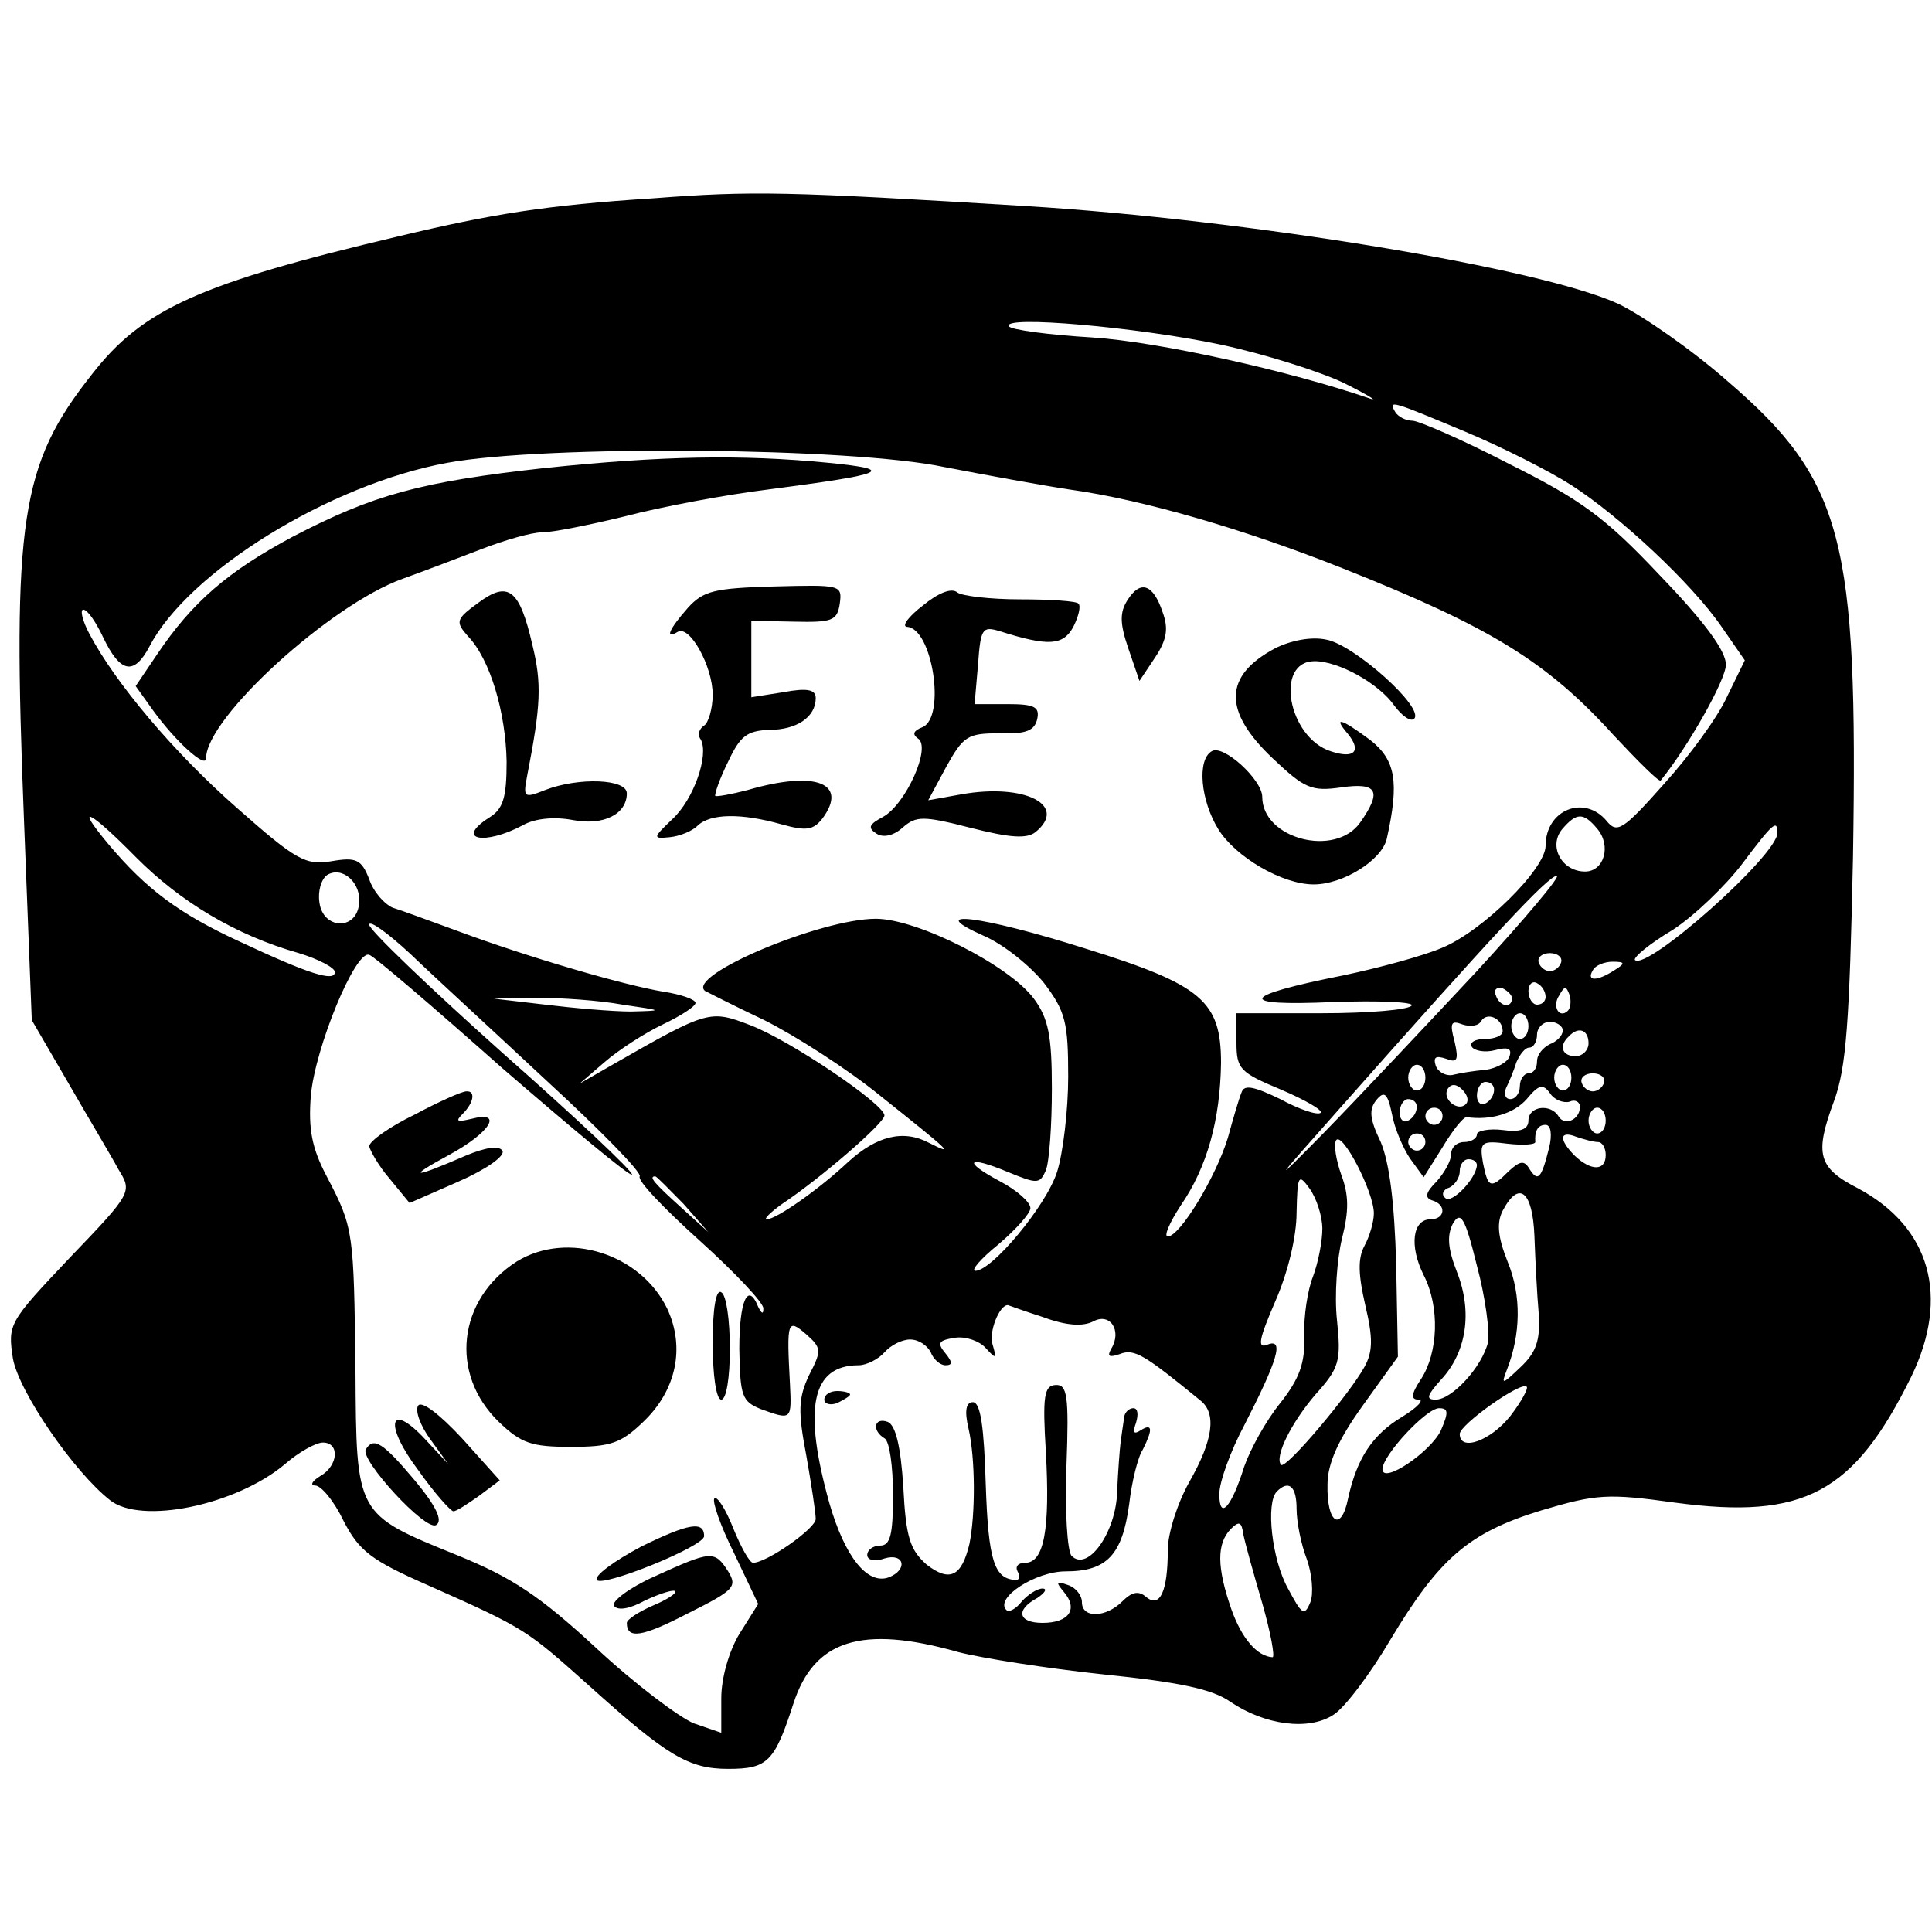 <?xml version="1.0" standalone="no"?>
<!DOCTYPE svg PUBLIC "-//W3C//DTD SVG 20010904//EN"
 "http://www.w3.org/TR/2001/REC-SVG-20010904/DTD/svg10.dtd">
<svg version="1.0" xmlns="http://www.w3.org/2000/svg"
 width="225pt" height="225pt" viewBox="0 0 225 225"
 preserveAspectRatio="xMidYMid meet">

<g transform="translate(0,225) scale(0.1,-0.1)"
fill="#000000" stroke="none">
<path d="M760 2019 c-124 -8 -186 -18 -295 -44 -233 -55 -299 -85 -358 -161
-83 -105 -93 -169 -79 -521 l9 -231 43 -74 c23 -40 50 -85 58 -100 16 -26 16
-27 -57 -103 -71 -75 -72 -77 -66 -117 7 -39 71 -132 113 -165 36 -29 147 -6
204 42 16 14 36 25 44 25 20 0 18 -27 -3 -39 -10 -6 -12 -11 -6 -11 7 0 22
-18 33 -41 18 -35 32 -46 98 -75 115 -51 115 -52 189 -118 90 -81 115 -96 161
-96 46 0 54 8 76 76 24 74 79 92 192 60 27 -7 103 -19 169 -26 88 -9 127 -17
148 -32 40 -27 91 -34 120 -15 13 8 43 48 66 87 57 95 91 125 176 151 64 19
77 20 156 9 150 -20 208 11 275 147 45 93 22 174 -62 219 -47 24 -51 40 -28
102 14 38 18 91 22 284 6 370 -11 438 -146 554 -42 37 -100 77 -127 90 -91 42
-431 98 -690 114 -279 17 -318 18 -435 9z m660 -170 c52 -11 118 -32 145 -45
28 -14 41 -22 30 -18 -93 32 -246 66 -323 71 -51 3 -95 9 -97 13 -8 13 149 -1
245 -21z m287 -102 c43 -18 98 -46 123 -62 56 -36 140 -114 175 -165 l27 -39
-21 -43 c-11 -24 -44 -69 -74 -102 -47 -53 -54 -57 -66 -42 -26 31 -71 13 -71
-29 0 -27 -74 -100 -121 -119 -21 -9 -72 -23 -115 -32 -121 -24 -125 -36 -12
-31 54 2 95 0 92 -4 -3 -5 -50 -9 -105 -9 l-99 0 0 -34 c0 -31 4 -35 52 -55
28 -12 49 -24 46 -27 -4 -3 -25 4 -47 16 -31 15 -42 17 -45 8 -3 -7 -10 -31
-16 -53 -14 -46 -56 -115 -70 -115 -5 0 2 16 15 36 31 45 46 100 47 166 0 72
-22 91 -157 133 -123 39 -191 47 -119 15 23 -10 54 -35 70 -55 25 -33 28 -46
28 -109 0 -39 -6 -89 -13 -111 -13 -40 -76 -115 -95 -115 -6 0 6 14 27 31 20
17 37 36 37 42 0 7 -16 21 -35 31 -45 24 -39 31 9 11 34 -14 37 -14 44 2 4 10
7 53 7 95 0 62 -4 82 -21 105 -29 39 -136 93 -184 93 -64 0 -221 -66 -199 -84
2 -1 33 -17 69 -34 36 -18 97 -57 135 -88 84 -67 87 -70 57 -55 -30 16 -61 8
-94 -22 -34 -32 -84 -67 -95 -67 -4 0 4 8 18 18 45 30 119 94 119 103 0 13
-109 87 -156 105 -47 18 -49 18 -159 -45 l-40 -23 29 25 c16 14 47 34 68 44
21 10 38 21 38 25 0 4 -17 10 -37 13 -48 8 -160 41 -238 70 -33 12 -68 25 -78
28 -9 4 -22 18 -27 33 -9 23 -15 26 -44 21 -30 -5 -41 1 -110 62 -74 65 -142
146 -172 203 -8 15 -11 28 -7 28 5 0 15 -15 23 -32 20 -42 36 -45 54 -11 45
87 210 189 347 214 114 21 471 18 579 -5 47 -9 112 -21 145 -26 87 -12 206
-47 319 -92 171 -68 237 -108 315 -194 29 -31 53 -55 55 -53 31 38 76 117 76
135 0 16 -25 50 -77 104 -64 68 -92 88 -176 130 -54 28 -105 50 -112 50 -8 0
-17 5 -20 10 -9 15 -4 13 82 -23z m-1548 -496 c51 -51 115 -90 189 -111 23 -7
42 -17 42 -22 0 -12 -31 -2 -110 35 -72 33 -110 62 -153 113 -42 50 -23 41 32
-15z m1701 34 c17 -20 8 -50 -14 -50 -27 0 -43 29 -27 49 17 20 25 20 41 1z
m210 -5 c0 -26 -152 -161 -166 -148 -2 3 17 19 44 35 26 17 62 52 81 77 36 48
41 52 41 36z m-1652 -84 c-4 -30 -42 -28 -46 3 -2 13 2 27 9 32 18 11 41 -10
37 -35z m1301 -78 c-57 -61 -137 -146 -177 -187 -63 -64 -60 -60 19 29 177
200 242 270 252 270 5 0 -37 -50 -94 -112z m-1082 -127 c62 -57 111 -107 108
-111 -3 -5 29 -38 70 -75 41 -37 75 -73 74 -79 0 -7 -2 -6 -6 2 -12 30 -22 7
-22 -49 1 -55 3 -61 25 -70 36 -13 36 -13 34 29 -4 74 -3 77 19 58 18 -16 18
-19 3 -48 -12 -26 -13 -41 -3 -93 6 -34 11 -67 11 -74 0 -11 -57 -51 -73 -51
-4 0 -14 18 -23 40 -9 23 -19 38 -22 35 -3 -3 7 -32 23 -64 l28 -59 -22 -35
c-12 -20 -21 -51 -21 -75 l0 -40 -32 11 c-17 7 -69 46 -114 88 -66 61 -98 82
-162 108 -118 48 -117 46 -118 215 -2 161 -2 166 -33 225 -18 34 -22 56 -19
95 5 56 52 170 68 164 5 -1 75 -61 155 -132 81 -70 148 -126 151 -124 2 3 -66
67 -151 142 -85 76 -155 143 -155 149 0 6 21 -9 48 -34 26 -25 98 -91 159
-148z m1181 138 c-2 -6 -8 -10 -13 -10 -5 0 -11 4 -13 10 -2 6 4 11 13 11 9 0
15 -5 13 -11z m62 -9 c-20 -13 -33 -13 -25 0 3 6 14 10 23 10 15 0 15 -2 2
-10z m-80 -31 c0 -5 -4 -9 -10 -9 -5 0 -10 7 -10 16 0 8 5 12 10 9 6 -3 10
-10 10 -16z m-39 -2 c-1 -12 -15 -9 -19 4 -3 6 1 10 8 8 6 -3 11 -8 11 -12z
m65 -14 c-10 -10 -19 5 -10 18 6 11 8 11 12 0 2 -7 1 -15 -2 -18z m-1101 7
c48 -7 48 -7 10 -8 -22 0 -67 4 -100 8 l-60 7 50 1 c28 0 73 -3 100 -8z m1025
-31 c0 -5 -9 -9 -21 -9 -11 0 -18 -4 -15 -9 3 -5 16 -7 27 -4 15 4 20 2 17 -7
-2 -7 -15 -14 -28 -16 -14 -1 -31 -4 -39 -6 -7 -1 -16 3 -19 11 -3 10 0 12 12
8 13 -5 15 -2 10 20 -6 22 -4 25 9 20 9 -3 19 -2 22 4 7 11 25 3 25 -12z m30
6 c0 -8 -4 -15 -10 -15 -5 0 -10 7 -10 15 0 8 5 15 10 15 6 0 10 -7 10 -15z
m40 -5 c0 -6 -7 -13 -15 -16 -8 -4 -15 -12 -15 -20 0 -8 -4 -14 -10 -14 -5 0
-10 -7 -10 -15 0 -8 -5 -15 -11 -15 -6 0 -8 6 -5 13 3 6 9 20 12 30 4 9 10 17
15 17 5 0 9 7 9 15 0 8 7 15 15 15 8 0 15 -5 15 -10z m30 -15 c0 -8 -7 -15
-15 -15 -16 0 -20 12 -8 23 11 12 23 8 23 -8z m-190 -40 c0 -8 -4 -15 -10 -15
-5 0 -10 7 -10 15 0 8 5 15 10 15 6 0 10 -7 10 -15z m170 0 c0 -8 -4 -15 -10
-15 -5 0 -10 7 -10 15 0 8 5 15 10 15 6 0 10 -7 10 -15z m38 -6 c-2 -6 -8 -10
-13 -10 -5 0 -11 4 -13 10 -2 6 4 11 13 11 9 0 15 -5 13 -11z m-161 -25 c-9
-9 -28 6 -21 18 4 6 10 6 17 -1 6 -6 8 -13 4 -17z m33 17 c0 -6 -4 -13 -10
-16 -5 -3 -10 1 -10 9 0 9 5 16 10 16 6 0 10 -4 10 -9z m88 -14 c6 3 12 0 12
-6 0 -15 -18 -23 -25 -11 -9 15 -35 12 -35 -5 0 -10 -9 -14 -30 -11 -16 2 -30
-1 -30 -5 0 -5 -7 -9 -15 -9 -8 0 -15 -6 -15 -14 0 -8 -8 -22 -17 -32 -13 -13
-14 -19 -5 -22 17 -5 15 -22 -2 -22 -21 0 -25 -31 -8 -65 19 -37 17 -90 -3
-121 -12 -18 -12 -24 -3 -24 7 0 -1 -9 -19 -20 -35 -21 -53 -49 -63 -95 -8
-40 -25 -29 -24 16 0 25 13 53 41 92 l41 57 -2 107 c-2 74 -8 119 -18 143 -13
27 -14 38 -5 49 9 11 13 8 18 -16 3 -17 13 -40 21 -52 l16 -22 22 35 c12 20
24 35 28 35 28 -4 55 4 70 21 14 17 19 18 27 7 5 -8 16 -12 23 -10z m-178 -6
c0 -6 -4 -13 -10 -16 -5 -3 -10 1 -10 9 0 9 5 16 10 16 6 0 10 -4 10 -9z m30
-11 c0 -5 -4 -10 -10 -10 -5 0 -10 5 -10 10 0 6 5 10 10 10 6 0 10 -4 10 -10z
m190 -5 c0 -8 -4 -15 -10 -15 -5 0 -10 7 -10 15 0 8 5 15 10 15 6 0 10 -7 10
-15z m-66 -32 c-9 -36 -13 -40 -23 -24 -6 10 -11 9 -24 -3 -21 -21 -24 -20
-30 10 -4 24 -2 26 29 22 18 -2 32 -1 32 2 -1 13 3 20 12 20 6 0 8 -11 4 -27z
m-204 -76 c0 -10 -5 -27 -11 -38 -8 -15 -7 -34 1 -69 9 -38 9 -54 -1 -72 -17
-31 -91 -119 -97 -114 -8 9 11 48 40 82 28 31 30 39 25 87 -3 28 0 71 6 95 8
32 8 50 -1 74 -6 17 -9 35 -6 40 7 11 44 -60 44 -85z m60 83 c0 -5 -4 -10 -10
-10 -5 0 -10 5 -10 10 0 6 5 10 10 10 6 0 10 -4 10 -10z m201 0 c5 0 9 -7 9
-15 0 -19 -17 -19 -36 -1 -19 19 -18 30 2 22 9 -3 20 -6 25 -6z m-141 -27 c-1
-16 -30 -46 -37 -38 -5 4 -2 10 5 12 6 3 12 11 12 19 0 8 5 14 10 14 6 0 10
-3 10 -7z m-924 -45 l29 -33 -32 29 c-31 28 -38 36 -30 36 2 0 16 -15 33 -32z
m744 -29 c0 -15 -5 -40 -11 -56 -6 -15 -11 -46 -10 -69 1 -32 -6 -50 -28 -78
-17 -21 -35 -54 -42 -74 -15 -48 -29 -63 -29 -32 0 14 13 50 29 80 39 76 47
102 27 94 -12 -5 -10 6 9 50 15 34 25 76 25 104 1 43 2 46 15 28 8 -11 15 -32
15 -47z m247 -9 c1 -27 3 -68 5 -90 2 -31 -3 -45 -21 -62 -22 -21 -23 -21 -16
-3 16 41 17 86 1 125 -12 30 -13 46 -6 60 19 36 35 23 37 -30z m-54 -123 c-7
-29 -42 -67 -61 -67 -12 0 -10 5 6 23 30 32 37 79 19 125 -11 28 -12 43 -5 57
9 15 14 8 28 -49 10 -37 15 -77 13 -89z m-518 29 c27 -10 46 -11 58 -5 20 11
34 -11 21 -32 -5 -9 -2 -10 10 -6 17 7 29 -1 94 -54 19 -15 15 -46 -13 -95
-14 -25 -25 -60 -25 -79 0 -48 -9 -68 -25 -55 -9 8 -17 6 -28 -5 -19 -19 -47
-20 -47 -1 0 8 -7 17 -16 20 -14 5 -15 4 -5 -8 17 -20 6 -36 -25 -36 -28 0
-32 15 -6 29 9 6 12 11 6 11 -6 0 -17 -7 -24 -15 -7 -9 -15 -13 -18 -10 -14
14 34 45 69 45 48 0 66 19 74 78 3 26 10 55 16 64 12 24 11 31 -3 22 -8 -5 -9
-2 -5 9 3 10 2 17 -3 17 -6 0 -11 -6 -11 -12 -1 -7 -3 -20 -4 -28 -1 -8 -3
-34 -4 -57 -1 -47 -34 -94 -53 -75 -5 5 -8 52 -6 105 3 82 1 95 -13 94 -13 -1
-15 -13 -11 -78 5 -90 -2 -129 -24 -129 -8 0 -12 -4 -9 -10 3 -5 3 -10 -2 -10
-25 1 -32 22 -35 111 -2 67 -6 96 -15 96 -8 0 -10 -10 -5 -31 8 -35 8 -100 1
-134 -9 -38 -23 -45 -50 -24 -19 17 -24 31 -27 90 -3 48 -9 72 -18 76 -16 6
-19 -10 -4 -19 6 -3 10 -33 10 -66 0 -46 -3 -59 -15 -59 -8 0 -15 -5 -15 -11
0 -6 9 -8 20 -4 23 7 28 -13 5 -22 -25 -9 -51 24 -69 86 -31 111 -21 161 34
161 9 0 23 7 30 15 7 8 20 15 30 15 10 0 20 -7 24 -15 3 -8 11 -15 17 -15 9 0
8 4 0 14 -10 12 -8 15 11 18 13 2 29 -4 36 -12 12 -13 13 -13 8 4 -5 14 8 47
18 46 0 0 19 -7 41 -14z m544 -115 c-23 -29 -59 -42 -59 -21 0 11 72 62 78 55
2 -2 -6 -17 -19 -34z m-81 -17 c-12 -25 -68 -63 -68 -45 0 16 51 71 66 71 11
0 11 -5 2 -26z m-168 -91 c0 -15 5 -41 12 -59 6 -17 8 -40 4 -50 -7 -17 -10
-14 -26 16 -19 34 -26 100 -13 113 14 14 23 6 23 -20z m-40 -110 c10 -35 15
-63 12 -63 -18 1 -36 22 -48 56 -17 49 -17 76 -1 93 10 10 13 9 15 -6 2 -10
12 -46 22 -80z"/>
<path d="M635 1705 c-145 -16 -200 -31 -294 -80 -75 -40 -117 -76 -158 -137
l-25 -37 20 -28 c26 -36 62 -69 62 -56 0 47 145 179 229 209 25 9 67 25 93 35
26 10 57 19 69 19 13 0 57 9 98 19 42 11 117 25 166 31 138 18 150 23 70 31
-103 10 -195 8 -330 -6z"/>
<path d="M557 1548 c-26 -19 -27 -22 -12 -39 26 -27 44 -89 45 -146 0 -42 -4
-55 -20 -65 -41 -26 -6 -33 39 -9 14 8 37 10 58 6 36 -7 63 7 63 31 0 17 -56
19 -95 4 -25 -10 -26 -9 -21 17 16 82 17 107 6 152 -15 65 -28 75 -63 49z"/>
<path d="M801 1542 c-22 -25 -27 -37 -12 -28 14 9 41 -40 41 -73 0 -16 -5 -33
-10 -36 -6 -4 -8 -11 -4 -16 10 -18 -8 -70 -33 -93 -23 -22 -23 -23 -3 -21 11
1 26 7 32 13 15 15 52 15 98 2 29 -8 37 -7 48 7 30 41 -8 56 -87 33 -19 -5
-36 -8 -38 -7 -1 2 5 20 15 40 14 30 22 36 48 37 32 0 54 15 54 37 0 10 -10
12 -37 7 l-38 -6 0 45 0 44 50 -1 c44 -1 50 1 53 21 3 22 1 22 -77 20 -69 -2
-82 -5 -100 -25z"/>
<path d="M1075 1545 c-17 -13 -25 -24 -19 -25 30 -1 46 -106 18 -117 -10 -4
-12 -8 -5 -13 16 -10 -14 -76 -40 -91 -17 -9 -19 -13 -8 -20 8 -5 20 -2 30 7
16 14 24 14 79 0 47 -12 66 -13 76 -5 38 31 -12 57 -86 44 l-39 -7 21 39 c20
36 25 39 62 39 31 -1 41 3 44 17 3 14 -4 17 -35 17 l-38 0 4 46 c3 42 5 45 25
39 57 -18 74 -17 86 5 6 12 9 24 6 27 -2 3 -33 5 -68 5 -35 0 -68 4 -73 8 -7
6 -23 -1 -40 -15z"/>
<path d="M1313 1551 c-9 -14 -9 -27 1 -56 l13 -38 18 27 c14 21 16 34 9 53
-11 33 -26 38 -41 14z"/>
<path d="M1485 1495 c-60 -32 -61 -73 -3 -128 37 -35 45 -39 80 -34 42 6 48
-4 22 -41 -29 -41 -114 -19 -114 30 0 20 -46 62 -59 53 -17 -10 -13 -57 8 -91
20 -32 74 -64 111 -64 34 0 79 28 85 53 15 67 10 92 -19 115 -35 26 -44 28
-26 7 16 -20 7 -29 -20 -20 -50 16 -66 105 -19 105 28 0 75 -26 93 -52 9 -12
19 -19 23 -15 12 13 -70 86 -102 92 -18 4 -42 -1 -60 -10z"/>
<path d="M483 952 c-29 -14 -53 -31 -53 -37 1 -5 11 -23 24 -38 l23 -28 57 25
c32 14 55 30 51 36 -4 6 -19 4 -43 -6 -62 -27 -69 -26 -19 1 48 26 64 52 26
42 -17 -4 -19 -3 -10 6 13 13 15 27 4 26 -5 0 -32 -12 -60 -27z"/>
<path d="M602 781 c-69 -44 -79 -131 -21 -187 26 -25 38 -29 84 -29 46 0 58 4
84 29 39 37 49 87 28 132 -31 64 -116 91 -175 55z"/>
<path d="M830 686 c0 -37 4 -66 10 -66 6 0 10 26 10 59 0 33 -4 63 -10 66 -6
4 -10 -18 -10 -59z"/>
<path d="M487 613 c-4 -6 3 -24 14 -39 l21 -29 -27 29 c-42 45 -48 17 -8 -36
19 -27 38 -48 41 -48 4 0 17 9 30 18 l24 18 -44 49 c-26 28 -47 44 -51 38z"/>
<path d="M426 562 c-7 -12 70 -96 82 -88 8 5 0 22 -25 52 -37 44 -48 51 -57
36z"/>
<path d="M747 449 c-32 -17 -55 -34 -52 -39 6 -9 125 39 125 51 0 18 -18 15
-73 -12z"/>
<path d="M762 414 c-29 -13 -50 -29 -47 -34 4 -6 18 -4 36 6 17 8 33 13 35 11
3 -2 -9 -10 -26 -17 -16 -7 -30 -16 -30 -20 0 -19 17 -17 71 11 54 27 58 31
47 49 -16 25 -20 24 -86 -6z"/>
<path d="M960 620 c0 -5 7 -7 15 -4 8 4 15 8 15 10 0 2 -7 4 -15 4 -8 0 -15
-4 -15 -10z"/>
</g>
</svg>
